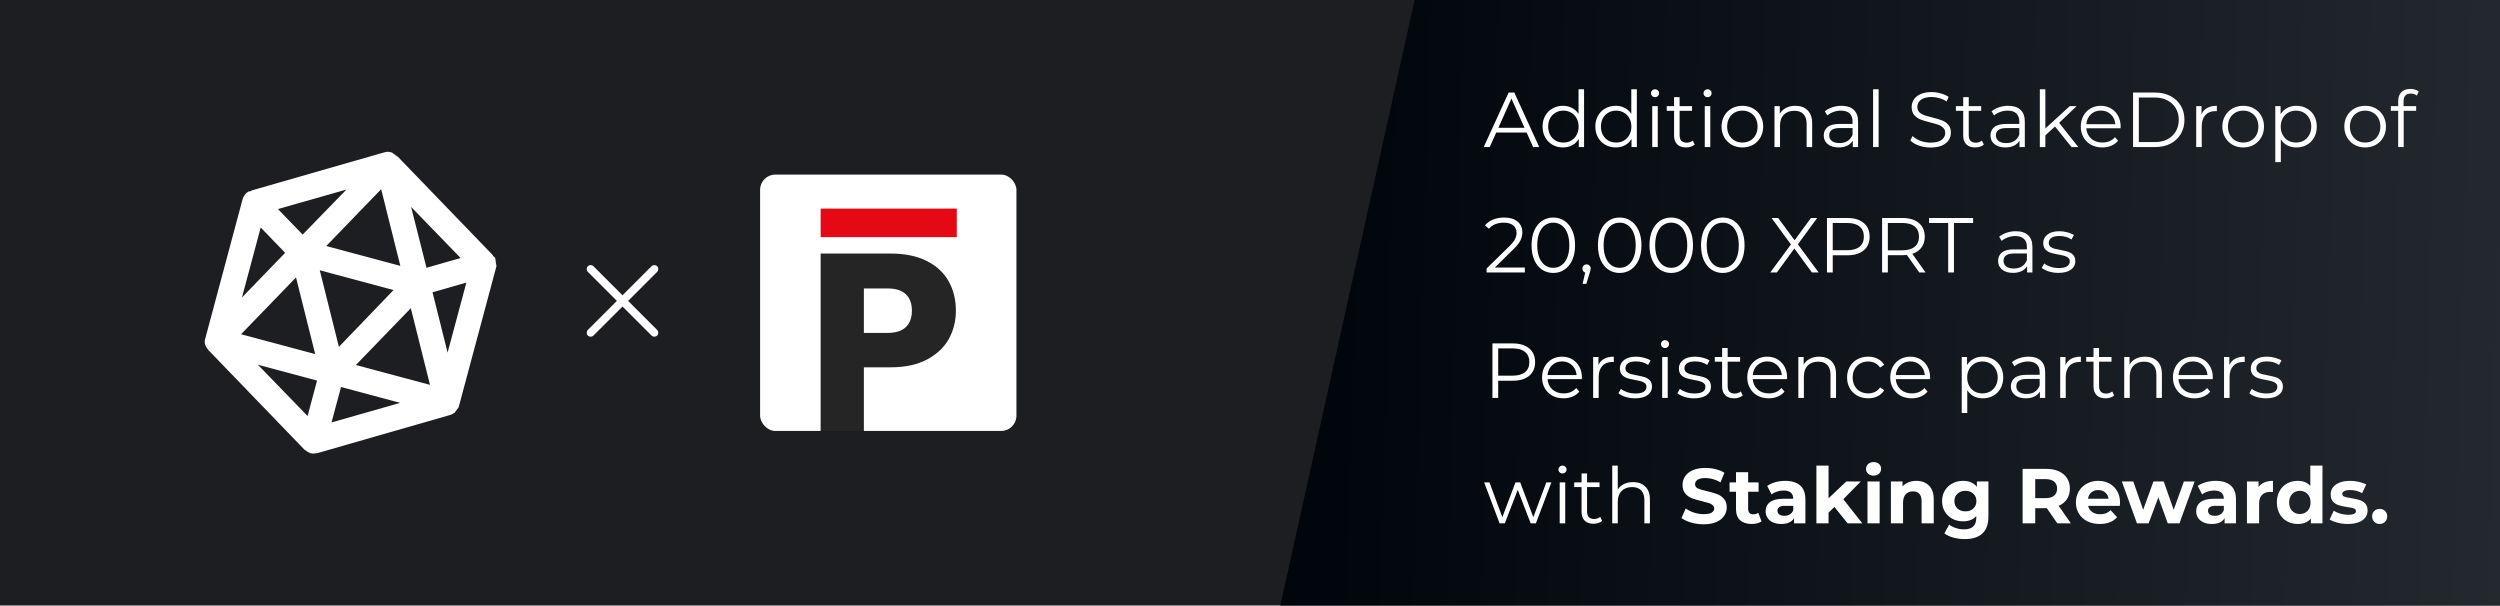 <svg width="578" height="140" viewBox="0 0 578 140" fill="none" xmlns="http://www.w3.org/2000/svg">
<rect width="578" height="140" fill="#1D1E22"/>
<path d="M327.055 0H578V140H296L327.055 0Z" fill="url(#paint0_linear)"/>
<path d="M352.954 30.634H345.934L344.422 34H343.036L348.796 21.4H350.11L355.87 34H354.466L352.954 30.634ZM352.468 29.554L349.444 22.786L346.42 29.554H352.468ZM366.236 20.644V34H365.012V32.128C364.628 32.764 364.118 33.25 363.482 33.586C362.858 33.922 362.15 34.09 361.358 34.09C360.47 34.09 359.666 33.886 358.946 33.478C358.226 33.07 357.662 32.5 357.254 31.768C356.846 31.036 356.642 30.202 356.642 29.266C356.642 28.33 356.846 27.496 357.254 26.764C357.662 26.032 358.226 25.468 358.946 25.072C359.666 24.664 360.47 24.46 361.358 24.46C362.126 24.46 362.816 24.622 363.428 24.946C364.052 25.258 364.562 25.72 364.958 26.332V20.644H366.236ZM361.466 32.956C362.126 32.956 362.72 32.806 363.248 32.506C363.788 32.194 364.208 31.756 364.508 31.192C364.82 30.628 364.976 29.986 364.976 29.266C364.976 28.546 364.82 27.904 364.508 27.34C364.208 26.776 363.788 26.344 363.248 26.044C362.72 25.732 362.126 25.576 361.466 25.576C360.794 25.576 360.188 25.732 359.648 26.044C359.12 26.344 358.7 26.776 358.388 27.34C358.088 27.904 357.938 28.546 357.938 29.266C357.938 29.986 358.088 30.628 358.388 31.192C358.7 31.756 359.12 32.194 359.648 32.506C360.188 32.806 360.794 32.956 361.466 32.956ZM378.436 20.644V34H377.212V32.128C376.828 32.764 376.318 33.25 375.682 33.586C375.058 33.922 374.35 34.09 373.558 34.09C372.67 34.09 371.866 33.886 371.146 33.478C370.426 33.07 369.862 32.5 369.454 31.768C369.046 31.036 368.842 30.202 368.842 29.266C368.842 28.33 369.046 27.496 369.454 26.764C369.862 26.032 370.426 25.468 371.146 25.072C371.866 24.664 372.67 24.46 373.558 24.46C374.326 24.46 375.016 24.622 375.628 24.946C376.252 25.258 376.762 25.72 377.158 26.332V20.644H378.436ZM373.666 32.956C374.326 32.956 374.92 32.806 375.448 32.506C375.988 32.194 376.408 31.756 376.708 31.192C377.02 30.628 377.176 29.986 377.176 29.266C377.176 28.546 377.02 27.904 376.708 27.34C376.408 26.776 375.988 26.344 375.448 26.044C374.92 25.732 374.326 25.576 373.666 25.576C372.994 25.576 372.388 25.732 371.848 26.044C371.32 26.344 370.9 26.776 370.588 27.34C370.288 27.904 370.138 28.546 370.138 29.266C370.138 29.986 370.288 30.628 370.588 31.192C370.9 31.756 371.32 32.194 371.848 32.506C372.388 32.806 372.994 32.956 373.666 32.956ZM381.995 24.532H383.273V34H381.995V24.532ZM382.643 22.462C382.379 22.462 382.157 22.372 381.977 22.192C381.797 22.012 381.707 21.796 381.707 21.544C381.707 21.304 381.797 21.094 381.977 20.914C382.157 20.734 382.379 20.644 382.643 20.644C382.907 20.644 383.129 20.734 383.309 20.914C383.489 21.082 383.579 21.286 383.579 21.526C383.579 21.79 383.489 22.012 383.309 22.192C383.129 22.372 382.907 22.462 382.643 22.462ZM391.815 33.424C391.575 33.64 391.275 33.808 390.915 33.928C390.567 34.036 390.201 34.09 389.817 34.09C388.929 34.09 388.245 33.85 387.765 33.37C387.285 32.89 387.045 32.212 387.045 31.336V25.612H385.353V24.532H387.045V22.462H388.323V24.532H391.203V25.612H388.323V31.264C388.323 31.828 388.461 32.26 388.737 32.56C389.025 32.848 389.433 32.992 389.961 32.992C390.225 32.992 390.477 32.95 390.717 32.866C390.969 32.782 391.185 32.662 391.365 32.506L391.815 33.424ZM394.141 24.532H395.419V34H394.141V24.532ZM394.789 22.462C394.525 22.462 394.303 22.372 394.123 22.192C393.943 22.012 393.853 21.796 393.853 21.544C393.853 21.304 393.943 21.094 394.123 20.914C394.303 20.734 394.525 20.644 394.789 20.644C395.053 20.644 395.275 20.734 395.455 20.914C395.635 21.082 395.725 21.286 395.725 21.526C395.725 21.79 395.635 22.012 395.455 22.192C395.275 22.372 395.053 22.462 394.789 22.462ZM402.845 34.09C401.933 34.09 401.111 33.886 400.379 33.478C399.647 33.058 399.071 32.482 398.651 31.75C398.231 31.018 398.021 30.19 398.021 29.266C398.021 28.342 398.231 27.514 398.651 26.782C399.071 26.05 399.647 25.48 400.379 25.072C401.111 24.664 401.933 24.46 402.845 24.46C403.757 24.46 404.579 24.664 405.311 25.072C406.043 25.48 406.613 26.05 407.021 26.782C407.441 27.514 407.651 28.342 407.651 29.266C407.651 30.19 407.441 31.018 407.021 31.75C406.613 32.482 406.043 33.058 405.311 33.478C404.579 33.886 403.757 34.09 402.845 34.09ZM402.845 32.956C403.517 32.956 404.117 32.806 404.645 32.506C405.185 32.194 405.605 31.756 405.905 31.192C406.205 30.628 406.355 29.986 406.355 29.266C406.355 28.546 406.205 27.904 405.905 27.34C405.605 26.776 405.185 26.344 404.645 26.044C404.117 25.732 403.517 25.576 402.845 25.576C402.173 25.576 401.567 25.732 401.027 26.044C400.499 26.344 400.079 26.776 399.767 27.34C399.467 27.904 399.317 28.546 399.317 29.266C399.317 29.986 399.467 30.628 399.767 31.192C400.079 31.756 400.499 32.194 401.027 32.506C401.567 32.806 402.173 32.956 402.845 32.956ZM415.085 24.46C416.273 24.46 417.215 24.808 417.911 25.504C418.619 26.188 418.973 27.19 418.973 28.51V34H417.695V28.636C417.695 27.652 417.449 26.902 416.957 26.386C416.465 25.87 415.763 25.612 414.851 25.612C413.831 25.612 413.021 25.918 412.421 26.53C411.833 27.13 411.539 27.964 411.539 29.032V34H410.261V24.532H411.485V26.278C411.833 25.702 412.313 25.258 412.925 24.946C413.549 24.622 414.269 24.46 415.085 24.46ZM425.754 24.46C426.99 24.46 427.938 24.772 428.598 25.396C429.258 26.008 429.588 26.92 429.588 28.132V34H428.364V32.524C428.076 33.016 427.65 33.4 427.086 33.676C426.534 33.952 425.874 34.09 425.106 34.09C424.05 34.09 423.21 33.838 422.586 33.334C421.962 32.83 421.65 32.164 421.65 31.336C421.65 30.532 421.938 29.884 422.514 29.392C423.102 28.9 424.032 28.654 425.304 28.654H428.31V28.078C428.31 27.262 428.082 26.644 427.626 26.224C427.17 25.792 426.504 25.576 425.628 25.576C425.028 25.576 424.452 25.678 423.9 25.882C423.348 26.074 422.874 26.344 422.478 26.692L421.902 25.738C422.382 25.33 422.958 25.018 423.63 24.802C424.302 24.574 425.01 24.46 425.754 24.46ZM425.304 33.082C426.024 33.082 426.642 32.92 427.158 32.596C427.674 32.26 428.058 31.78 428.31 31.156V29.608H425.34C423.72 29.608 422.91 30.172 422.91 31.3C422.91 31.852 423.12 32.29 423.54 32.614C423.96 32.926 424.548 33.082 425.304 33.082ZM433.059 20.644H434.337V34H433.059V20.644ZM446.348 34.108C445.412 34.108 444.512 33.958 443.648 33.658C442.796 33.358 442.136 32.962 441.668 32.47L442.19 31.444C442.646 31.9 443.252 32.272 444.008 32.56C444.764 32.836 445.544 32.974 446.348 32.974C447.476 32.974 448.322 32.77 448.886 32.362C449.45 31.942 449.732 31.402 449.732 30.742C449.732 30.238 449.576 29.836 449.264 29.536C448.964 29.236 448.592 29.008 448.148 28.852C447.704 28.684 447.086 28.504 446.294 28.312C445.346 28.072 444.59 27.844 444.026 27.628C443.462 27.4 442.976 27.058 442.568 26.602C442.172 26.146 441.974 25.528 441.974 24.748C441.974 24.112 442.142 23.536 442.478 23.02C442.814 22.492 443.33 22.072 444.026 21.76C444.722 21.448 445.586 21.292 446.618 21.292C447.338 21.292 448.04 21.394 448.724 21.598C449.42 21.79 450.02 22.06 450.524 22.408L450.074 23.47C449.546 23.122 448.982 22.864 448.382 22.696C447.782 22.516 447.194 22.426 446.618 22.426C445.514 22.426 444.68 22.642 444.116 23.074C443.564 23.494 443.288 24.04 443.288 24.712C443.288 25.216 443.438 25.624 443.738 25.936C444.05 26.236 444.434 26.47 444.89 26.638C445.358 26.794 445.982 26.968 446.762 27.16C447.686 27.388 448.43 27.616 448.994 27.844C449.57 28.06 450.056 28.396 450.452 28.852C450.848 29.296 451.046 29.902 451.046 30.67C451.046 31.306 450.872 31.888 450.524 32.416C450.188 32.932 449.666 33.346 448.958 33.658C448.25 33.958 447.38 34.108 446.348 34.108ZM458.664 33.424C458.424 33.64 458.124 33.808 457.764 33.928C457.416 34.036 457.05 34.09 456.666 34.09C455.778 34.09 455.094 33.85 454.614 33.37C454.134 32.89 453.894 32.212 453.894 31.336V25.612H452.202V24.532H453.894V22.462H455.172V24.532H458.052V25.612H455.172V31.264C455.172 31.828 455.31 32.26 455.586 32.56C455.874 32.848 456.282 32.992 456.81 32.992C457.074 32.992 457.326 32.95 457.566 32.866C457.818 32.782 458.034 32.662 458.214 32.506L458.664 33.424ZM464.303 24.46C465.539 24.46 466.487 24.772 467.147 25.396C467.807 26.008 468.137 26.92 468.137 28.132V34H466.913V32.524C466.625 33.016 466.199 33.4 465.635 33.676C465.083 33.952 464.423 34.09 463.655 34.09C462.599 34.09 461.759 33.838 461.135 33.334C460.511 32.83 460.199 32.164 460.199 31.336C460.199 30.532 460.487 29.884 461.063 29.392C461.651 28.9 462.581 28.654 463.853 28.654H466.859V28.078C466.859 27.262 466.631 26.644 466.175 26.224C465.719 25.792 465.053 25.576 464.177 25.576C463.577 25.576 463.001 25.678 462.449 25.882C461.897 26.074 461.423 26.344 461.027 26.692L460.451 25.738C460.931 25.33 461.507 25.018 462.179 24.802C462.851 24.574 463.559 24.46 464.303 24.46ZM463.853 33.082C464.573 33.082 465.191 32.92 465.707 32.596C466.223 32.26 466.607 31.78 466.859 31.156V29.608H463.889C462.269 29.608 461.459 30.172 461.459 31.3C461.459 31.852 461.669 32.29 462.089 32.614C462.509 32.926 463.097 33.082 463.853 33.082ZM475.118 29.248L472.886 31.3V34H471.608V20.644H472.886V29.698L478.538 24.532H480.122L476.072 28.402L480.5 34H478.934L475.118 29.248ZM490.276 29.662H482.356C482.428 30.646 482.806 31.444 483.49 32.056C484.174 32.656 485.038 32.956 486.082 32.956C486.67 32.956 487.21 32.854 487.702 32.65C488.194 32.434 488.62 32.122 488.98 31.714L489.7 32.542C489.28 33.046 488.752 33.43 488.116 33.694C487.492 33.958 486.802 34.09 486.046 34.09C485.074 34.09 484.21 33.886 483.454 33.478C482.71 33.058 482.128 32.482 481.708 31.75C481.288 31.018 481.078 30.19 481.078 29.266C481.078 28.342 481.276 27.514 481.672 26.782C482.08 26.05 482.632 25.48 483.328 25.072C484.036 24.664 484.828 24.46 485.704 24.46C486.58 24.46 487.366 24.664 488.062 25.072C488.758 25.48 489.304 26.05 489.7 26.782C490.096 27.502 490.294 28.33 490.294 29.266L490.276 29.662ZM485.704 25.558C484.792 25.558 484.024 25.852 483.4 26.44C482.788 27.016 482.44 27.772 482.356 28.708H489.07C488.986 27.772 488.632 27.016 488.008 26.44C487.396 25.852 486.628 25.558 485.704 25.558ZM493.165 21.4H498.295C499.627 21.4 500.803 21.67 501.823 22.21C502.843 22.738 503.635 23.482 504.199 24.442C504.763 25.39 505.045 26.476 505.045 27.7C505.045 28.924 504.763 30.016 504.199 30.976C503.635 31.924 502.843 32.668 501.823 33.208C500.803 33.736 499.627 34 498.295 34H493.165V21.4ZM498.223 32.848C499.327 32.848 500.293 32.632 501.121 32.2C501.949 31.756 502.591 31.15 503.047 30.382C503.503 29.602 503.731 28.708 503.731 27.7C503.731 26.692 503.503 25.804 503.047 25.036C502.591 24.256 501.949 23.65 501.121 23.218C500.293 22.774 499.327 22.552 498.223 22.552H494.497V32.848H498.223ZM508.99 26.386C509.29 25.75 509.734 25.27 510.322 24.946C510.922 24.622 511.66 24.46 512.536 24.46V25.702L512.23 25.684C511.234 25.684 510.454 25.99 509.89 26.602C509.326 27.214 509.044 28.072 509.044 29.176V34H507.766V24.532H508.99V26.386ZM518.632 34.09C517.72 34.09 516.898 33.886 516.166 33.478C515.434 33.058 514.858 32.482 514.438 31.75C514.018 31.018 513.808 30.19 513.808 29.266C513.808 28.342 514.018 27.514 514.438 26.782C514.858 26.05 515.434 25.48 516.166 25.072C516.898 24.664 517.72 24.46 518.632 24.46C519.544 24.46 520.366 24.664 521.098 25.072C521.83 25.48 522.4 26.05 522.808 26.782C523.228 27.514 523.438 28.342 523.438 29.266C523.438 30.19 523.228 31.018 522.808 31.75C522.4 32.482 521.83 33.058 521.098 33.478C520.366 33.886 519.544 34.09 518.632 34.09ZM518.632 32.956C519.304 32.956 519.904 32.806 520.432 32.506C520.972 32.194 521.392 31.756 521.692 31.192C521.992 30.628 522.142 29.986 522.142 29.266C522.142 28.546 521.992 27.904 521.692 27.34C521.392 26.776 520.972 26.344 520.432 26.044C519.904 25.732 519.304 25.576 518.632 25.576C517.96 25.576 517.354 25.732 516.814 26.044C516.286 26.344 515.866 26.776 515.554 27.34C515.254 27.904 515.104 28.546 515.104 29.266C515.104 29.986 515.254 30.628 515.554 31.192C515.866 31.756 516.286 32.194 516.814 32.506C517.354 32.806 517.96 32.956 518.632 32.956ZM530.926 24.46C531.814 24.46 532.618 24.664 533.338 25.072C534.058 25.468 534.622 26.032 535.03 26.764C535.438 27.496 535.642 28.33 535.642 29.266C535.642 30.214 535.438 31.054 535.03 31.786C534.622 32.518 534.058 33.088 533.338 33.496C532.63 33.892 531.826 34.09 530.926 34.09C530.158 34.09 529.462 33.934 528.838 33.622C528.226 33.298 527.722 32.83 527.326 32.218V37.492H526.048V24.532H527.272V26.404C527.656 25.78 528.16 25.3 528.784 24.964C529.42 24.628 530.134 24.46 530.926 24.46ZM530.836 32.956C531.496 32.956 532.096 32.806 532.636 32.506C533.176 32.194 533.596 31.756 533.896 31.192C534.208 30.628 534.364 29.986 534.364 29.266C534.364 28.546 534.208 27.91 533.896 27.358C533.596 26.794 533.176 26.356 532.636 26.044C532.096 25.732 531.496 25.576 530.836 25.576C530.164 25.576 529.558 25.732 529.018 26.044C528.49 26.356 528.07 26.794 527.758 27.358C527.458 27.91 527.308 28.546 527.308 29.266C527.308 29.986 527.458 30.628 527.758 31.192C528.07 31.756 528.49 32.194 529.018 32.506C529.558 32.806 530.164 32.956 530.836 32.956ZM546.828 34.09C545.916 34.09 545.094 33.886 544.362 33.478C543.63 33.058 543.054 32.482 542.634 31.75C542.214 31.018 542.004 30.19 542.004 29.266C542.004 28.342 542.214 27.514 542.634 26.782C543.054 26.05 543.63 25.48 544.362 25.072C545.094 24.664 545.916 24.46 546.828 24.46C547.74 24.46 548.562 24.664 549.294 25.072C550.026 25.48 550.596 26.05 551.004 26.782C551.424 27.514 551.634 28.342 551.634 29.266C551.634 30.19 551.424 31.018 551.004 31.75C550.596 32.482 550.026 33.058 549.294 33.478C548.562 33.886 547.74 34.09 546.828 34.09ZM546.828 32.956C547.5 32.956 548.1 32.806 548.628 32.506C549.168 32.194 549.588 31.756 549.888 31.192C550.188 30.628 550.338 29.986 550.338 29.266C550.338 28.546 550.188 27.904 549.888 27.34C549.588 26.776 549.168 26.344 548.628 26.044C548.1 25.732 547.5 25.576 546.828 25.576C546.156 25.576 545.55 25.732 545.01 26.044C544.482 26.344 544.062 26.776 543.75 27.34C543.45 27.904 543.3 28.546 543.3 29.266C543.3 29.986 543.45 30.628 543.75 31.192C544.062 31.756 544.482 32.194 545.01 32.506C545.55 32.806 546.156 32.956 546.828 32.956ZM557.375 21.634C556.823 21.634 556.403 21.784 556.115 22.084C555.839 22.384 555.701 22.828 555.701 23.416V24.532H558.617V25.612H555.737V34H554.459V25.612H552.767V24.532H554.459V23.362C554.459 22.498 554.705 21.814 555.197 21.31C555.701 20.806 556.409 20.554 557.321 20.554C557.681 20.554 558.029 20.608 558.365 20.716C558.701 20.812 558.983 20.956 559.211 21.148L558.779 22.102C558.407 21.79 557.939 21.634 557.375 21.634ZM352.54 61.848V63H343.702V62.082L348.94 56.952C349.6 56.304 350.044 55.746 350.272 55.278C350.512 54.798 350.632 54.318 350.632 53.838C350.632 53.094 350.374 52.518 349.858 52.11C349.354 51.69 348.628 51.48 347.68 51.48C346.204 51.48 345.058 51.948 344.242 52.884L343.324 52.092C343.816 51.516 344.44 51.072 345.196 50.76C345.964 50.448 346.828 50.292 347.788 50.292C349.072 50.292 350.086 50.598 350.83 51.21C351.586 51.81 351.964 52.638 351.964 53.694C351.964 54.342 351.82 54.966 351.532 55.566C351.244 56.166 350.698 56.856 349.894 57.636L345.61 61.848H352.54ZM359.118 63.108C358.146 63.108 357.276 62.85 356.508 62.334C355.752 61.818 355.158 61.08 354.726 60.12C354.306 59.148 354.096 58.008 354.096 56.7C354.096 55.392 354.306 54.258 354.726 53.298C355.158 52.326 355.752 51.582 356.508 51.066C357.276 50.55 358.146 50.292 359.118 50.292C360.09 50.292 360.954 50.55 361.71 51.066C362.478 51.582 363.078 52.326 363.51 53.298C363.942 54.258 364.158 55.392 364.158 56.7C364.158 58.008 363.942 59.148 363.51 60.12C363.078 61.08 362.478 61.818 361.71 62.334C360.954 62.85 360.09 63.108 359.118 63.108ZM359.118 61.92C359.85 61.92 360.492 61.716 361.044 61.308C361.608 60.9 362.046 60.306 362.358 59.526C362.67 58.746 362.826 57.804 362.826 56.7C362.826 55.596 362.67 54.654 362.358 53.874C362.046 53.094 361.608 52.5 361.044 52.092C360.492 51.684 359.85 51.48 359.118 51.48C358.386 51.48 357.738 51.684 357.174 52.092C356.622 52.5 356.19 53.094 355.878 53.874C355.566 54.654 355.41 55.596 355.41 56.7C355.41 57.804 355.566 58.746 355.878 59.526C356.19 60.306 356.622 60.9 357.174 61.308C357.738 61.716 358.386 61.92 359.118 61.92ZM366.811 61.128C367.087 61.128 367.315 61.224 367.495 61.416C367.675 61.596 367.765 61.824 367.765 62.1C367.765 62.244 367.741 62.4 367.693 62.568C367.657 62.736 367.597 62.928 367.513 63.144L366.757 65.628H365.893L366.505 63.018C366.313 62.958 366.157 62.85 366.037 62.694C365.917 62.526 365.857 62.328 365.857 62.1C365.857 61.824 365.947 61.596 366.127 61.416C366.307 61.224 366.535 61.128 366.811 61.128ZM374.464 63.108C373.492 63.108 372.622 62.85 371.854 62.334C371.098 61.818 370.504 61.08 370.072 60.12C369.652 59.148 369.442 58.008 369.442 56.7C369.442 55.392 369.652 54.258 370.072 53.298C370.504 52.326 371.098 51.582 371.854 51.066C372.622 50.55 373.492 50.292 374.464 50.292C375.436 50.292 376.3 50.55 377.056 51.066C377.824 51.582 378.424 52.326 378.856 53.298C379.288 54.258 379.504 55.392 379.504 56.7C379.504 58.008 379.288 59.148 378.856 60.12C378.424 61.08 377.824 61.818 377.056 62.334C376.3 62.85 375.436 63.108 374.464 63.108ZM374.464 61.92C375.196 61.92 375.838 61.716 376.39 61.308C376.954 60.9 377.392 60.306 377.704 59.526C378.016 58.746 378.172 57.804 378.172 56.7C378.172 55.596 378.016 54.654 377.704 53.874C377.392 53.094 376.954 52.5 376.39 52.092C375.838 51.684 375.196 51.48 374.464 51.48C373.732 51.48 373.084 51.684 372.52 52.092C371.968 52.5 371.536 53.094 371.224 53.874C370.912 54.654 370.756 55.596 370.756 56.7C370.756 57.804 370.912 58.746 371.224 59.526C371.536 60.306 371.968 60.9 372.52 61.308C373.084 61.716 373.732 61.92 374.464 61.92ZM386.382 63.108C385.41 63.108 384.54 62.85 383.772 62.334C383.016 61.818 382.422 61.08 381.99 60.12C381.57 59.148 381.36 58.008 381.36 56.7C381.36 55.392 381.57 54.258 381.99 53.298C382.422 52.326 383.016 51.582 383.772 51.066C384.54 50.55 385.41 50.292 386.382 50.292C387.354 50.292 388.218 50.55 388.974 51.066C389.742 51.582 390.342 52.326 390.774 53.298C391.206 54.258 391.422 55.392 391.422 56.7C391.422 58.008 391.206 59.148 390.774 60.12C390.342 61.08 389.742 61.818 388.974 62.334C388.218 62.85 387.354 63.108 386.382 63.108ZM386.382 61.92C387.114 61.92 387.756 61.716 388.308 61.308C388.872 60.9 389.31 60.306 389.622 59.526C389.934 58.746 390.09 57.804 390.09 56.7C390.09 55.596 389.934 54.654 389.622 53.874C389.31 53.094 388.872 52.5 388.308 52.092C387.756 51.684 387.114 51.48 386.382 51.48C385.65 51.48 385.002 51.684 384.438 52.092C383.886 52.5 383.454 53.094 383.142 53.874C382.83 54.654 382.674 55.596 382.674 56.7C382.674 57.804 382.83 58.746 383.142 59.526C383.454 60.306 383.886 60.9 384.438 61.308C385.002 61.716 385.65 61.92 386.382 61.92ZM398.3 63.108C397.328 63.108 396.458 62.85 395.69 62.334C394.934 61.818 394.34 61.08 393.908 60.12C393.488 59.148 393.278 58.008 393.278 56.7C393.278 55.392 393.488 54.258 393.908 53.298C394.34 52.326 394.934 51.582 395.69 51.066C396.458 50.55 397.328 50.292 398.3 50.292C399.272 50.292 400.136 50.55 400.892 51.066C401.66 51.582 402.26 52.326 402.692 53.298C403.124 54.258 403.34 55.392 403.34 56.7C403.34 58.008 403.124 59.148 402.692 60.12C402.26 61.08 401.66 61.818 400.892 62.334C400.136 62.85 399.272 63.108 398.3 63.108ZM398.3 61.92C399.032 61.92 399.674 61.716 400.226 61.308C400.79 60.9 401.228 60.306 401.54 59.526C401.852 58.746 402.008 57.804 402.008 56.7C402.008 55.596 401.852 54.654 401.54 53.874C401.228 53.094 400.79 52.5 400.226 52.092C399.674 51.684 399.032 51.48 398.3 51.48C397.568 51.48 396.92 51.684 396.356 52.092C395.804 52.5 395.372 53.094 395.06 53.874C394.748 54.654 394.592 55.596 394.592 56.7C394.592 57.804 394.748 58.746 395.06 59.526C395.372 60.306 395.804 60.9 396.356 61.308C396.92 61.716 397.568 61.92 398.3 61.92ZM418.925 63L414.857 57.456L410.807 63H409.277L414.065 56.52L409.583 50.4H411.113L414.911 55.548L418.691 50.4H420.131L415.667 56.484L420.473 63H418.925ZM427.112 50.4C428.72 50.4 429.98 50.784 430.892 51.552C431.804 52.32 432.26 53.376 432.26 54.72C432.26 56.064 431.804 57.12 430.892 57.888C429.98 58.644 428.72 59.022 427.112 59.022H423.728V63H422.396V50.4H427.112ZM427.076 57.852C428.324 57.852 429.278 57.582 429.938 57.042C430.598 56.49 430.928 55.716 430.928 54.72C430.928 53.7 430.598 52.92 429.938 52.38C429.278 51.828 428.324 51.552 427.076 51.552H423.728V57.852H427.076ZM443.744 63L440.864 58.95C440.54 58.986 440.204 59.004 439.856 59.004H436.472V63H435.14V50.4H439.856C441.464 50.4 442.724 50.784 443.636 51.552C444.548 52.32 445.004 53.376 445.004 54.72C445.004 55.704 444.752 56.538 444.248 57.222C443.756 57.894 443.048 58.38 442.124 58.68L445.202 63H443.744ZM439.82 57.87C441.068 57.87 442.022 57.594 442.682 57.042C443.342 56.49 443.672 55.716 443.672 54.72C443.672 53.7 443.342 52.92 442.682 52.38C442.022 51.828 441.068 51.552 439.82 51.552H436.472V57.87H439.82ZM450.42 51.552H445.992V50.4H456.18V51.552H451.752V63H450.42V51.552ZM466.061 53.46C467.297 53.46 468.245 53.772 468.905 54.396C469.565 55.008 469.895 55.92 469.895 57.132V63H468.671V61.524C468.383 62.016 467.957 62.4 467.393 62.676C466.841 62.952 466.181 63.09 465.413 63.09C464.357 63.09 463.517 62.838 462.893 62.334C462.269 61.83 461.957 61.164 461.957 60.336C461.957 59.532 462.245 58.884 462.821 58.392C463.409 57.9 464.339 57.654 465.611 57.654H468.617V57.078C468.617 56.262 468.389 55.644 467.933 55.224C467.477 54.792 466.811 54.576 465.935 54.576C465.335 54.576 464.759 54.678 464.207 54.882C463.655 55.074 463.181 55.344 462.785 55.692L462.209 54.738C462.689 54.33 463.265 54.018 463.937 53.802C464.609 53.574 465.317 53.46 466.061 53.46ZM465.611 62.082C466.331 62.082 466.949 61.92 467.465 61.596C467.981 61.26 468.365 60.78 468.617 60.156V58.608H465.647C464.027 58.608 463.217 59.172 463.217 60.3C463.217 60.852 463.427 61.29 463.847 61.614C464.267 61.926 464.855 62.082 465.611 62.082ZM475.904 63.09C475.136 63.09 474.398 62.982 473.69 62.766C472.994 62.538 472.448 62.256 472.052 61.92L472.628 60.912C473.024 61.224 473.522 61.482 474.122 61.686C474.722 61.878 475.346 61.974 475.994 61.974C476.858 61.974 477.494 61.842 477.902 61.578C478.322 61.302 478.532 60.918 478.532 60.426C478.532 60.078 478.418 59.808 478.19 59.616C477.962 59.412 477.674 59.262 477.326 59.166C476.978 59.058 476.516 58.956 475.94 58.86C475.172 58.716 474.554 58.572 474.086 58.428C473.618 58.272 473.216 58.014 472.88 57.654C472.556 57.294 472.394 56.796 472.394 56.16C472.394 55.368 472.724 54.72 473.384 54.216C474.044 53.712 474.962 53.46 476.138 53.46C476.75 53.46 477.362 53.544 477.974 53.712C478.586 53.868 479.09 54.078 479.486 54.342L478.928 55.368C478.148 54.828 477.218 54.558 476.138 54.558C475.322 54.558 474.704 54.702 474.284 54.99C473.876 55.278 473.672 55.656 473.672 56.124C473.672 56.484 473.786 56.772 474.014 56.988C474.254 57.204 474.548 57.366 474.896 57.474C475.244 57.57 475.724 57.672 476.336 57.78C477.092 57.924 477.698 58.068 478.154 58.212C478.61 58.356 479 58.602 479.324 58.95C479.648 59.298 479.81 59.778 479.81 60.39C479.81 61.218 479.462 61.878 478.766 62.37C478.082 62.85 477.128 63.09 475.904 63.09ZM349.768 79.4C351.376 79.4 352.636 79.784 353.548 80.552C354.46 81.32 354.916 82.376 354.916 83.72C354.916 85.064 354.46 86.12 353.548 86.888C352.636 87.644 351.376 88.022 349.768 88.022H346.384V92H345.052V79.4H349.768ZM349.732 86.852C350.98 86.852 351.934 86.582 352.594 86.042C353.254 85.49 353.584 84.716 353.584 83.72C353.584 82.7 353.254 81.92 352.594 81.38C351.934 80.828 350.98 80.552 349.732 80.552H346.384V86.852H349.732ZM365.717 87.662H357.797C357.869 88.646 358.247 89.444 358.931 90.056C359.615 90.656 360.479 90.956 361.523 90.956C362.111 90.956 362.651 90.854 363.143 90.65C363.635 90.434 364.061 90.122 364.421 89.714L365.141 90.542C364.721 91.046 364.193 91.43 363.557 91.694C362.933 91.958 362.243 92.09 361.487 92.09C360.515 92.09 359.651 91.886 358.895 91.478C358.151 91.058 357.569 90.482 357.149 89.75C356.729 89.018 356.519 88.19 356.519 87.266C356.519 86.342 356.717 85.514 357.113 84.782C357.521 84.05 358.073 83.48 358.769 83.072C359.477 82.664 360.269 82.46 361.145 82.46C362.021 82.46 362.807 82.664 363.503 83.072C364.199 83.48 364.745 84.05 365.141 84.782C365.537 85.502 365.735 86.33 365.735 87.266L365.717 87.662ZM361.145 83.558C360.233 83.558 359.465 83.852 358.841 84.44C358.229 85.016 357.881 85.772 357.797 86.708H364.511C364.427 85.772 364.073 85.016 363.449 84.44C362.837 83.852 362.069 83.558 361.145 83.558ZM369.561 84.386C369.861 83.75 370.305 83.27 370.893 82.946C371.493 82.622 372.231 82.46 373.107 82.46V83.702L372.801 83.684C371.805 83.684 371.025 83.99 370.461 84.602C369.897 85.214 369.615 86.072 369.615 87.176V92H368.337V82.532H369.561V84.386ZM378.029 92.09C377.261 92.09 376.523 91.982 375.815 91.766C375.119 91.538 374.573 91.256 374.177 90.92L374.753 89.912C375.149 90.224 375.647 90.482 376.247 90.686C376.847 90.878 377.471 90.974 378.119 90.974C378.983 90.974 379.619 90.842 380.027 90.578C380.447 90.302 380.657 89.918 380.657 89.426C380.657 89.078 380.543 88.808 380.315 88.616C380.087 88.412 379.799 88.262 379.451 88.166C379.103 88.058 378.641 87.956 378.065 87.86C377.297 87.716 376.679 87.572 376.211 87.428C375.743 87.272 375.341 87.014 375.005 86.654C374.681 86.294 374.519 85.796 374.519 85.16C374.519 84.368 374.849 83.72 375.509 83.216C376.169 82.712 377.087 82.46 378.263 82.46C378.875 82.46 379.487 82.544 380.099 82.712C380.711 82.868 381.215 83.078 381.611 83.342L381.053 84.368C380.273 83.828 379.343 83.558 378.263 83.558C377.447 83.558 376.829 83.702 376.409 83.99C376.001 84.278 375.797 84.656 375.797 85.124C375.797 85.484 375.911 85.772 376.139 85.988C376.379 86.204 376.673 86.366 377.021 86.474C377.369 86.57 377.849 86.672 378.461 86.78C379.217 86.924 379.823 87.068 380.279 87.212C380.735 87.356 381.125 87.602 381.449 87.95C381.773 88.298 381.935 88.778 381.935 89.39C381.935 90.218 381.587 90.878 380.891 91.37C380.207 91.85 379.253 92.09 378.029 92.09ZM384.298 82.532H385.576V92H384.298V82.532ZM384.946 80.462C384.682 80.462 384.46 80.372 384.28 80.192C384.1 80.012 384.01 79.796 384.01 79.544C384.01 79.304 384.1 79.094 384.28 78.914C384.46 78.734 384.682 78.644 384.946 78.644C385.21 78.644 385.432 78.734 385.612 78.914C385.792 79.082 385.882 79.286 385.882 79.526C385.882 79.79 385.792 80.012 385.612 80.192C385.432 80.372 385.21 80.462 384.946 80.462ZM391.67 92.09C390.902 92.09 390.164 91.982 389.456 91.766C388.76 91.538 388.214 91.256 387.818 90.92L388.394 89.912C388.79 90.224 389.288 90.482 389.888 90.686C390.488 90.878 391.112 90.974 391.76 90.974C392.624 90.974 393.26 90.842 393.668 90.578C394.088 90.302 394.298 89.918 394.298 89.426C394.298 89.078 394.184 88.808 393.956 88.616C393.728 88.412 393.44 88.262 393.092 88.166C392.744 88.058 392.282 87.956 391.706 87.86C390.938 87.716 390.32 87.572 389.852 87.428C389.384 87.272 388.982 87.014 388.646 86.654C388.322 86.294 388.16 85.796 388.16 85.16C388.16 84.368 388.49 83.72 389.15 83.216C389.81 82.712 390.728 82.46 391.904 82.46C392.516 82.46 393.128 82.544 393.74 82.712C394.352 82.868 394.856 83.078 395.252 83.342L394.694 84.368C393.914 83.828 392.984 83.558 391.904 83.558C391.088 83.558 390.47 83.702 390.05 83.99C389.642 84.278 389.438 84.656 389.438 85.124C389.438 85.484 389.552 85.772 389.78 85.988C390.02 86.204 390.314 86.366 390.662 86.474C391.01 86.57 391.49 86.672 392.102 86.78C392.858 86.924 393.464 87.068 393.92 87.212C394.376 87.356 394.766 87.602 395.09 87.95C395.414 88.298 395.576 88.778 395.576 89.39C395.576 90.218 395.228 90.878 394.532 91.37C393.848 91.85 392.894 92.09 391.67 92.09ZM402.924 91.424C402.684 91.64 402.384 91.808 402.024 91.928C401.676 92.036 401.31 92.09 400.926 92.09C400.038 92.09 399.354 91.85 398.874 91.37C398.394 90.89 398.154 90.212 398.154 89.336V83.612H396.462V82.532H398.154V80.462H399.432V82.532H402.312V83.612H399.432V89.264C399.432 89.828 399.57 90.26 399.846 90.56C400.134 90.848 400.542 90.992 401.07 90.992C401.334 90.992 401.586 90.95 401.826 90.866C402.078 90.782 402.294 90.662 402.474 90.506L402.924 91.424ZM413.161 87.662H405.241C405.313 88.646 405.691 89.444 406.375 90.056C407.059 90.656 407.923 90.956 408.967 90.956C409.555 90.956 410.095 90.854 410.587 90.65C411.079 90.434 411.505 90.122 411.865 89.714L412.585 90.542C412.165 91.046 411.637 91.43 411.001 91.694C410.377 91.958 409.687 92.09 408.931 92.09C407.959 92.09 407.095 91.886 406.339 91.478C405.595 91.058 405.013 90.482 404.593 89.75C404.173 89.018 403.963 88.19 403.963 87.266C403.963 86.342 404.161 85.514 404.557 84.782C404.965 84.05 405.517 83.48 406.213 83.072C406.921 82.664 407.713 82.46 408.589 82.46C409.465 82.46 410.251 82.664 410.947 83.072C411.643 83.48 412.189 84.05 412.585 84.782C412.981 85.502 413.179 86.33 413.179 87.266L413.161 87.662ZM408.589 83.558C407.677 83.558 406.909 83.852 406.285 84.44C405.673 85.016 405.325 85.772 405.241 86.708H411.955C411.871 85.772 411.517 85.016 410.893 84.44C410.281 83.852 409.513 83.558 408.589 83.558ZM420.604 82.46C421.792 82.46 422.734 82.808 423.43 83.504C424.138 84.188 424.492 85.19 424.492 86.51V92H423.214V86.636C423.214 85.652 422.968 84.902 422.476 84.386C421.984 83.87 421.282 83.612 420.37 83.612C419.35 83.612 418.54 83.918 417.94 84.53C417.352 85.13 417.058 85.964 417.058 87.032V92H415.78V82.532H417.004V84.278C417.352 83.702 417.832 83.258 418.444 82.946C419.068 82.622 419.788 82.46 420.604 82.46ZM431.921 92.09C430.985 92.09 430.145 91.886 429.401 91.478C428.669 91.07 428.093 90.5 427.673 89.768C427.253 89.024 427.043 88.19 427.043 87.266C427.043 86.342 427.253 85.514 427.673 84.782C428.093 84.05 428.669 83.48 429.401 83.072C430.145 82.664 430.985 82.46 431.921 82.46C432.737 82.46 433.463 82.622 434.099 82.946C434.747 83.258 435.257 83.72 435.629 84.332L434.675 84.98C434.363 84.512 433.967 84.164 433.487 83.936C433.007 83.696 432.485 83.576 431.921 83.576C431.237 83.576 430.619 83.732 430.067 84.044C429.527 84.344 429.101 84.776 428.789 85.34C428.489 85.904 428.339 86.546 428.339 87.266C428.339 87.998 428.489 88.646 428.789 89.21C429.101 89.762 429.527 90.194 430.067 90.506C430.619 90.806 431.237 90.956 431.921 90.956C432.485 90.956 433.007 90.842 433.487 90.614C433.967 90.386 434.363 90.038 434.675 89.57L435.629 90.218C435.257 90.83 434.747 91.298 434.099 91.622C433.451 91.934 432.725 92.09 431.921 92.09ZM446.225 87.662H438.305C438.377 88.646 438.755 89.444 439.439 90.056C440.123 90.656 440.987 90.956 442.031 90.956C442.619 90.956 443.159 90.854 443.651 90.65C444.143 90.434 444.569 90.122 444.929 89.714L445.649 90.542C445.229 91.046 444.701 91.43 444.065 91.694C443.441 91.958 442.751 92.09 441.995 92.09C441.023 92.09 440.159 91.886 439.403 91.478C438.659 91.058 438.077 90.482 437.657 89.75C437.237 89.018 437.027 88.19 437.027 87.266C437.027 86.342 437.225 85.514 437.621 84.782C438.029 84.05 438.581 83.48 439.277 83.072C439.985 82.664 440.777 82.46 441.653 82.46C442.529 82.46 443.315 82.664 444.011 83.072C444.707 83.48 445.253 84.05 445.649 84.782C446.045 85.502 446.243 86.33 446.243 87.266L446.225 87.662ZM441.653 83.558C440.741 83.558 439.973 83.852 439.349 84.44C438.737 85.016 438.389 85.772 438.305 86.708H445.019C444.935 85.772 444.581 85.016 443.957 84.44C443.345 83.852 442.577 83.558 441.653 83.558ZM458.433 82.46C459.321 82.46 460.125 82.664 460.845 83.072C461.565 83.468 462.129 84.032 462.537 84.764C462.945 85.496 463.149 86.33 463.149 87.266C463.149 88.214 462.945 89.054 462.537 89.786C462.129 90.518 461.565 91.088 460.845 91.496C460.137 91.892 459.333 92.09 458.433 92.09C457.665 92.09 456.969 91.934 456.345 91.622C455.733 91.298 455.229 90.83 454.833 90.218V95.492H453.555V82.532H454.779V84.404C455.163 83.78 455.667 83.3 456.291 82.964C456.927 82.628 457.641 82.46 458.433 82.46ZM458.343 90.956C459.003 90.956 459.603 90.806 460.143 90.506C460.683 90.194 461.103 89.756 461.403 89.192C461.715 88.628 461.871 87.986 461.871 87.266C461.871 86.546 461.715 85.91 461.403 85.358C461.103 84.794 460.683 84.356 460.143 84.044C459.603 83.732 459.003 83.576 458.343 83.576C457.671 83.576 457.065 83.732 456.525 84.044C455.997 84.356 455.577 84.794 455.265 85.358C454.965 85.91 454.815 86.546 454.815 87.266C454.815 87.986 454.965 88.628 455.265 89.192C455.577 89.756 455.997 90.194 456.525 90.506C457.065 90.806 457.671 90.956 458.343 90.956ZM469.014 82.46C470.25 82.46 471.198 82.772 471.858 83.396C472.518 84.008 472.848 84.92 472.848 86.132V92H471.624V90.524C471.336 91.016 470.91 91.4 470.346 91.676C469.794 91.952 469.134 92.09 468.366 92.09C467.31 92.09 466.47 91.838 465.846 91.334C465.222 90.83 464.91 90.164 464.91 89.336C464.91 88.532 465.198 87.884 465.774 87.392C466.362 86.9 467.292 86.654 468.564 86.654H471.57V86.078C471.57 85.262 471.342 84.644 470.886 84.224C470.43 83.792 469.764 83.576 468.888 83.576C468.288 83.576 467.712 83.678 467.16 83.882C466.608 84.074 466.134 84.344 465.738 84.692L465.162 83.738C465.642 83.33 466.218 83.018 466.89 82.802C467.562 82.574 468.27 82.46 469.014 82.46ZM468.564 91.082C469.284 91.082 469.902 90.92 470.418 90.596C470.934 90.26 471.318 89.78 471.57 89.156V87.608H468.6C466.98 87.608 466.17 88.172 466.17 89.3C466.17 89.852 466.38 90.29 466.8 90.614C467.22 90.926 467.808 91.082 468.564 91.082ZM477.543 84.386C477.843 83.75 478.287 83.27 478.875 82.946C479.475 82.622 480.213 82.46 481.089 82.46V83.702L480.783 83.684C479.787 83.684 479.007 83.99 478.443 84.602C477.879 85.214 477.597 86.072 477.597 87.176V92H476.319V82.532H477.543V84.386ZM488.793 91.424C488.553 91.64 488.253 91.808 487.893 91.928C487.545 92.036 487.179 92.09 486.795 92.09C485.907 92.09 485.223 91.85 484.743 91.37C484.263 90.89 484.023 90.212 484.023 89.336V83.612H482.331V82.532H484.023V80.462H485.301V82.532H488.181V83.612H485.301V89.264C485.301 89.828 485.439 90.26 485.715 90.56C486.003 90.848 486.411 90.992 486.939 90.992C487.203 90.992 487.455 90.95 487.695 90.866C487.947 90.782 488.163 90.662 488.343 90.506L488.793 91.424ZM495.944 82.46C497.132 82.46 498.074 82.808 498.77 83.504C499.478 84.188 499.832 85.19 499.832 86.51V92H498.554V86.636C498.554 85.652 498.308 84.902 497.816 84.386C497.324 83.87 496.622 83.612 495.71 83.612C494.69 83.612 493.88 83.918 493.28 84.53C492.692 85.13 492.398 85.964 492.398 87.032V92H491.12V82.532H492.344V84.278C492.692 83.702 493.172 83.258 493.784 82.946C494.408 82.622 495.128 82.46 495.944 82.46ZM511.581 87.662H503.661C503.733 88.646 504.111 89.444 504.795 90.056C505.479 90.656 506.343 90.956 507.387 90.956C507.975 90.956 508.515 90.854 509.007 90.65C509.499 90.434 509.925 90.122 510.285 89.714L511.005 90.542C510.585 91.046 510.057 91.43 509.421 91.694C508.797 91.958 508.107 92.09 507.351 92.09C506.379 92.09 505.515 91.886 504.759 91.478C504.015 91.058 503.433 90.482 503.013 89.75C502.593 89.018 502.383 88.19 502.383 87.266C502.383 86.342 502.581 85.514 502.977 84.782C503.385 84.05 503.937 83.48 504.633 83.072C505.341 82.664 506.133 82.46 507.009 82.46C507.885 82.46 508.671 82.664 509.367 83.072C510.063 83.48 510.609 84.05 511.005 84.782C511.401 85.502 511.599 86.33 511.599 87.266L511.581 87.662ZM507.009 83.558C506.097 83.558 505.329 83.852 504.705 84.44C504.093 85.016 503.745 85.772 503.661 86.708H510.375C510.291 85.772 509.937 85.016 509.313 84.44C508.701 83.852 507.933 83.558 507.009 83.558ZM515.424 84.386C515.724 83.75 516.168 83.27 516.756 82.946C517.356 82.622 518.094 82.46 518.97 82.46V83.702L518.664 83.684C517.668 83.684 516.888 83.99 516.324 84.602C515.76 85.214 515.478 86.072 515.478 87.176V92H514.2V82.532H515.424V84.386ZM523.892 92.09C523.124 92.09 522.386 91.982 521.678 91.766C520.982 91.538 520.436 91.256 520.04 90.92L520.616 89.912C521.012 90.224 521.51 90.482 522.11 90.686C522.71 90.878 523.334 90.974 523.982 90.974C524.846 90.974 525.482 90.842 525.89 90.578C526.31 90.302 526.52 89.918 526.52 89.426C526.52 89.078 526.406 88.808 526.178 88.616C525.95 88.412 525.662 88.262 525.314 88.166C524.966 88.058 524.504 87.956 523.928 87.86C523.16 87.716 522.542 87.572 522.074 87.428C521.606 87.272 521.204 87.014 520.868 86.654C520.544 86.294 520.382 85.796 520.382 85.16C520.382 84.368 520.712 83.72 521.372 83.216C522.032 82.712 522.95 82.46 524.126 82.46C524.738 82.46 525.35 82.544 525.962 82.712C526.574 82.868 527.078 83.078 527.474 83.342L526.916 84.368C526.136 83.828 525.206 83.558 524.126 83.558C523.31 83.558 522.692 83.702 522.272 83.99C521.864 84.278 521.66 84.656 521.66 85.124C521.66 85.484 521.774 85.772 522.002 85.988C522.242 86.204 522.536 86.366 522.884 86.474C523.232 86.57 523.712 86.672 524.324 86.78C525.08 86.924 525.686 87.068 526.142 87.212C526.598 87.356 526.988 87.602 527.312 87.95C527.636 88.298 527.798 88.778 527.798 89.39C527.798 90.218 527.45 90.878 526.754 91.37C526.07 91.85 525.116 92.09 523.892 92.09ZM358.678 111.532L355.096 121H353.89L350.902 113.242L347.914 121H346.708L343.144 111.532H344.368L347.338 119.578L350.38 111.532H351.478L354.502 119.578L357.508 111.532H358.678ZM360.602 111.532H361.88V121H360.602V111.532ZM361.25 109.462C360.986 109.462 360.764 109.372 360.584 109.192C360.404 109.012 360.314 108.796 360.314 108.544C360.314 108.304 360.404 108.094 360.584 107.914C360.764 107.734 360.986 107.644 361.25 107.644C361.514 107.644 361.736 107.734 361.916 107.914C362.096 108.082 362.186 108.286 362.186 108.526C362.186 108.79 362.096 109.012 361.916 109.192C361.736 109.372 361.514 109.462 361.25 109.462ZM370.422 120.424C370.182 120.64 369.882 120.808 369.522 120.928C369.174 121.036 368.808 121.09 368.424 121.09C367.536 121.09 366.852 120.85 366.372 120.37C365.892 119.89 365.652 119.212 365.652 118.336V112.612H363.96V111.532H365.652V109.462H366.93V111.532H369.81V112.612H366.93V118.264C366.93 118.828 367.068 119.26 367.344 119.56C367.632 119.848 368.04 119.992 368.568 119.992C368.832 119.992 369.084 119.95 369.324 119.866C369.576 119.782 369.792 119.662 369.972 119.506L370.422 120.424ZM377.573 111.46C378.761 111.46 379.703 111.808 380.399 112.504C381.107 113.188 381.461 114.19 381.461 115.51V121H380.183V115.636C380.183 114.652 379.937 113.902 379.445 113.386C378.953 112.87 378.251 112.612 377.339 112.612C376.319 112.612 375.509 112.918 374.909 113.53C374.321 114.13 374.027 114.964 374.027 116.032V121H372.749V107.644H374.027V113.188C374.375 112.636 374.855 112.21 375.467 111.91C376.079 111.61 376.781 111.46 377.573 111.46ZM393.88 121.216C392.884 121.216 391.918 121.084 390.982 120.82C390.058 120.544 389.314 120.19 388.75 119.758L389.74 117.562C390.28 117.958 390.922 118.276 391.666 118.516C392.41 118.756 393.154 118.876 393.898 118.876C394.726 118.876 395.338 118.756 395.734 118.516C396.13 118.264 396.328 117.934 396.328 117.526C396.328 117.226 396.208 116.98 395.968 116.788C395.74 116.584 395.44 116.422 395.068 116.302C394.708 116.182 394.216 116.05 393.592 115.906C392.632 115.678 391.846 115.45 391.234 115.222C390.622 114.994 390.094 114.628 389.65 114.124C389.218 113.62 389.002 112.948 389.002 112.108C389.002 111.376 389.2 110.716 389.596 110.128C389.992 109.528 390.586 109.054 391.378 108.706C392.182 108.358 393.16 108.184 394.312 108.184C395.116 108.184 395.902 108.28 396.67 108.472C397.438 108.664 398.11 108.94 398.686 109.3L397.786 111.514C396.622 110.854 395.458 110.524 394.294 110.524C393.478 110.524 392.872 110.656 392.476 110.92C392.092 111.184 391.9 111.532 391.9 111.964C391.9 112.396 392.122 112.72 392.566 112.936C393.022 113.14 393.712 113.344 394.636 113.548C395.596 113.776 396.382 114.004 396.994 114.232C397.606 114.46 398.128 114.82 398.56 115.312C399.004 115.804 399.226 116.47 399.226 117.31C399.226 118.03 399.022 118.69 398.614 119.29C398.218 119.878 397.618 120.346 396.814 120.694C396.01 121.042 395.032 121.216 393.88 121.216ZM407.267 120.532C406.991 120.736 406.649 120.892 406.241 121C405.845 121.096 405.425 121.144 404.981 121.144C403.829 121.144 402.935 120.85 402.299 120.262C401.675 119.674 401.363 118.81 401.363 117.67V113.692H399.869V111.532H401.363V109.174H404.171V111.532H406.583V113.692H404.171V117.634C404.171 118.042 404.273 118.36 404.477 118.588C404.693 118.804 404.993 118.912 405.377 118.912C405.821 118.912 406.199 118.792 406.511 118.552L407.267 120.532ZM412.749 111.172C414.249 111.172 415.401 111.532 416.205 112.252C417.009 112.96 417.411 114.034 417.411 115.474V121H414.783V119.794C414.255 120.694 413.271 121.144 411.831 121.144C411.087 121.144 410.439 121.018 409.887 120.766C409.347 120.514 408.933 120.166 408.645 119.722C408.357 119.278 408.213 118.774 408.213 118.21C408.213 117.31 408.549 116.602 409.221 116.086C409.905 115.57 410.955 115.312 412.371 115.312H414.603C414.603 114.7 414.417 114.232 414.045 113.908C413.673 113.572 413.115 113.404 412.371 113.404C411.855 113.404 411.345 113.488 410.841 113.656C410.349 113.812 409.929 114.028 409.581 114.304L408.573 112.342C409.101 111.97 409.731 111.682 410.463 111.478C411.207 111.274 411.969 111.172 412.749 111.172ZM412.533 119.254C413.013 119.254 413.439 119.146 413.811 118.93C414.183 118.702 414.447 118.372 414.603 117.94V116.95H412.677C411.525 116.95 410.949 117.328 410.949 118.084C410.949 118.444 411.087 118.732 411.363 118.948C411.651 119.152 412.041 119.254 412.533 119.254ZM424.11 117.202L422.76 118.534V121H419.952V107.644H422.76V115.204L426.864 111.316H430.212L426.18 115.42L430.572 121H427.17L424.11 117.202ZM431.765 111.316H434.573V121H431.765V111.316ZM433.169 109.966C432.653 109.966 432.233 109.816 431.909 109.516C431.585 109.216 431.423 108.844 431.423 108.4C431.423 107.956 431.585 107.584 431.909 107.284C432.233 106.984 432.653 106.834 433.169 106.834C433.685 106.834 434.105 106.978 434.429 107.266C434.753 107.554 434.915 107.914 434.915 108.346C434.915 108.814 434.753 109.204 434.429 109.516C434.105 109.816 433.685 109.966 433.169 109.966ZM443.065 111.172C444.265 111.172 445.231 111.532 445.963 112.252C446.707 112.972 447.079 114.04 447.079 115.456V121H444.271V115.888C444.271 115.12 444.103 114.55 443.767 114.178C443.431 113.794 442.945 113.602 442.309 113.602C441.601 113.602 441.037 113.824 440.617 114.268C440.197 114.7 439.987 115.348 439.987 116.212V121H437.179V111.316H439.861V112.45C440.233 112.042 440.695 111.73 441.247 111.514C441.799 111.286 442.405 111.172 443.065 111.172ZM459.72 111.316V119.38C459.72 121.156 459.258 122.476 458.334 123.34C457.41 124.204 456.06 124.636 454.284 124.636C453.348 124.636 452.46 124.522 451.62 124.294C450.78 124.066 450.084 123.736 449.532 123.304L450.648 121.288C451.056 121.624 451.572 121.888 452.196 122.08C452.82 122.284 453.444 122.386 454.068 122.386C455.04 122.386 455.754 122.164 456.21 121.72C456.678 121.288 456.912 120.628 456.912 119.74V119.326C456.18 120.13 455.16 120.532 453.852 120.532C452.964 120.532 452.148 120.34 451.404 119.956C450.672 119.56 450.09 119.008 449.658 118.3C449.226 117.592 449.01 116.776 449.01 115.852C449.01 114.928 449.226 114.112 449.658 113.404C450.09 112.696 450.672 112.15 451.404 111.766C452.148 111.37 452.964 111.172 453.852 111.172C455.256 111.172 456.324 111.634 457.056 112.558V111.316H459.72ZM454.41 118.228C455.154 118.228 455.76 118.012 456.228 117.58C456.708 117.136 456.948 116.56 456.948 115.852C456.948 115.144 456.708 114.574 456.228 114.142C455.76 113.698 455.154 113.476 454.41 113.476C453.666 113.476 453.054 113.698 452.574 114.142C452.094 114.574 451.854 115.144 451.854 115.852C451.854 116.56 452.094 117.136 452.574 117.58C453.054 118.012 453.666 118.228 454.41 118.228ZM475.657 121L473.227 117.49H473.083H470.545V121H467.629V108.4H473.083C474.199 108.4 475.165 108.586 475.981 108.958C476.809 109.33 477.445 109.858 477.889 110.542C478.333 111.226 478.555 112.036 478.555 112.972C478.555 113.908 478.327 114.718 477.871 115.402C477.427 116.074 476.791 116.59 475.963 116.95L478.789 121H475.657ZM475.603 112.972C475.603 112.264 475.375 111.724 474.919 111.352C474.463 110.968 473.797 110.776 472.921 110.776H470.545V115.168H472.921C473.797 115.168 474.463 114.976 474.919 114.592C475.375 114.208 475.603 113.668 475.603 112.972ZM490.153 116.194C490.153 116.23 490.135 116.482 490.099 116.95H482.773C482.905 117.55 483.217 118.024 483.709 118.372C484.201 118.72 484.813 118.894 485.545 118.894C486.049 118.894 486.493 118.822 486.877 118.678C487.273 118.522 487.639 118.282 487.975 117.958L489.469 119.578C488.557 120.622 487.225 121.144 485.473 121.144C484.381 121.144 483.415 120.934 482.575 120.514C481.735 120.082 481.087 119.488 480.631 118.732C480.175 117.976 479.947 117.118 479.947 116.158C479.947 115.21 480.169 114.358 480.613 113.602C481.069 112.834 481.687 112.24 482.467 111.82C483.259 111.388 484.141 111.172 485.113 111.172C486.061 111.172 486.919 111.376 487.687 111.784C488.455 112.192 489.055 112.78 489.487 113.548C489.931 114.304 490.153 115.186 490.153 116.194ZM485.131 113.296C484.495 113.296 483.961 113.476 483.529 113.836C483.097 114.196 482.833 114.688 482.737 115.312H487.507C487.411 114.7 487.147 114.214 486.715 113.854C486.283 113.482 485.755 113.296 485.131 113.296ZM507.399 111.316L503.889 121H501.189L499.011 114.988L496.761 121H494.061L490.569 111.316H493.215L495.501 117.868L497.877 111.316H500.253L502.557 117.868L504.915 111.316H507.399ZM512.294 111.172C513.794 111.172 514.946 111.532 515.75 112.252C516.554 112.96 516.956 114.034 516.956 115.474V121H514.328V119.794C513.8 120.694 512.816 121.144 511.376 121.144C510.632 121.144 509.984 121.018 509.432 120.766C508.892 120.514 508.478 120.166 508.19 119.722C507.902 119.278 507.758 118.774 507.758 118.21C507.758 117.31 508.094 116.602 508.766 116.086C509.45 115.57 510.5 115.312 511.916 115.312H514.148C514.148 114.7 513.962 114.232 513.59 113.908C513.218 113.572 512.66 113.404 511.916 113.404C511.4 113.404 510.89 113.488 510.386 113.656C509.894 113.812 509.474 114.028 509.126 114.304L508.118 112.342C508.646 111.97 509.276 111.682 510.008 111.478C510.752 111.274 511.514 111.172 512.294 111.172ZM512.078 119.254C512.558 119.254 512.984 119.146 513.356 118.93C513.728 118.702 513.992 118.372 514.148 117.94V116.95H512.222C511.07 116.95 510.494 117.328 510.494 118.084C510.494 118.444 510.632 118.732 510.908 118.948C511.196 119.152 511.586 119.254 512.078 119.254ZM522.179 112.594C522.515 112.126 522.965 111.772 523.529 111.532C524.105 111.292 524.765 111.172 525.509 111.172V113.764C525.197 113.74 524.987 113.728 524.879 113.728C524.075 113.728 523.445 113.956 522.989 114.412C522.533 114.856 522.305 115.528 522.305 116.428V121H519.497V111.316H522.179V112.594ZM536.955 107.644V121H534.273V119.884C533.577 120.724 532.569 121.144 531.249 121.144C530.337 121.144 529.509 120.94 528.765 120.532C528.033 120.124 527.457 119.542 527.037 118.786C526.617 118.03 526.407 117.154 526.407 116.158C526.407 115.162 526.617 114.286 527.037 113.53C527.457 112.774 528.033 112.192 528.765 111.784C529.509 111.376 530.337 111.172 531.249 111.172C532.485 111.172 533.451 111.562 534.147 112.342V107.644H536.955ZM531.735 118.84C532.443 118.84 533.031 118.6 533.499 118.12C533.967 117.628 534.201 116.974 534.201 116.158C534.201 115.342 533.967 114.694 533.499 114.214C533.031 113.722 532.443 113.476 531.735 113.476C531.015 113.476 530.421 113.722 529.953 114.214C529.485 114.694 529.251 115.342 529.251 116.158C529.251 116.974 529.485 117.628 529.953 118.12C530.421 118.6 531.015 118.84 531.735 118.84ZM542.812 121.144C542.008 121.144 541.222 121.048 540.454 120.856C539.686 120.652 539.074 120.4 538.618 120.1L539.554 118.084C539.986 118.36 540.508 118.588 541.12 118.768C541.732 118.936 542.332 119.02 542.92 119.02C544.108 119.02 544.702 118.726 544.702 118.138C544.702 117.862 544.54 117.664 544.216 117.544C543.892 117.424 543.394 117.322 542.722 117.238C541.93 117.118 541.276 116.98 540.76 116.824C540.244 116.668 539.794 116.392 539.41 115.996C539.038 115.6 538.852 115.036 538.852 114.304C538.852 113.692 539.026 113.152 539.374 112.684C539.734 112.204 540.25 111.832 540.922 111.568C541.606 111.304 542.41 111.172 543.334 111.172C544.018 111.172 544.696 111.25 545.368 111.406C546.052 111.55 546.616 111.754 547.06 112.018L546.124 114.016C545.272 113.536 544.342 113.296 543.334 113.296C542.734 113.296 542.284 113.38 541.984 113.548C541.684 113.716 541.534 113.932 541.534 114.196C541.534 114.496 541.696 114.706 542.02 114.826C542.344 114.946 542.86 115.06 543.568 115.168C544.36 115.3 545.008 115.444 545.512 115.6C546.016 115.744 546.454 116.014 546.826 116.41C547.198 116.806 547.384 117.358 547.384 118.066C547.384 118.666 547.204 119.2 546.844 119.668C546.484 120.136 545.956 120.502 545.26 120.766C544.576 121.018 543.76 121.144 542.812 121.144ZM550.178 121.144C549.686 121.144 549.272 120.976 548.936 120.64C548.6 120.304 548.432 119.884 548.432 119.38C548.432 118.864 548.6 118.45 548.936 118.138C549.272 117.814 549.686 117.652 550.178 117.652C550.67 117.652 551.084 117.814 551.42 118.138C551.756 118.45 551.924 118.864 551.924 119.38C551.924 119.884 551.756 120.304 551.42 120.64C551.084 120.976 550.67 121.144 550.178 121.144Z" fill="white"/>
<path d="M112.715 61.231C112.758 61.071 112.703 60.971 112.724 60.891C112.669 60.79 112.69 60.71 112.635 60.61C112.635 60.61 112.635 60.61 112.579 60.51C112.579 60.51 112.579 60.51 112.503 60.489L90.237 37.409C90.16 37.388 90.105 37.288 90.105 37.288L90.028 37.267L89.952 37.247C89.875 37.226 89.875 37.226 89.798 37.206L89.721 37.185L89.645 37.165C89.568 37.144 89.47 37.203 89.47 37.203L58.647 46.059C58.647 46.059 58.647 46.059 58.57 46.038C58.57 46.038 58.57 46.038 58.472 46.097C58.374 46.157 58.276 46.216 58.255 46.296C58.157 46.355 58.135 46.435 58.114 46.515L58.092 46.594L58.071 46.674L49.514 78.61C49.493 78.689 49.471 78.769 49.45 78.849L49.428 78.929L49.407 79.009C49.407 79.009 49.386 79.089 49.462 79.109C49.462 79.109 49.462 79.109 49.518 79.21C49.518 79.21 49.496 79.29 49.573 79.31C49.628 79.41 49.628 79.41 49.684 79.511L71.949 102.591C71.949 102.591 71.949 102.591 72.026 102.612L72.103 102.632C72.18 102.653 72.235 102.753 72.311 102.774C72.388 102.794 72.465 102.815 72.563 102.755L72.64 102.776L72.716 102.797L103.539 93.941C103.616 93.962 103.637 93.882 103.735 93.823C103.735 93.823 103.735 93.823 103.834 93.763C103.834 93.763 103.834 93.763 103.932 93.704L104.03 93.645L104.051 93.565L104.073 93.485C104.094 93.406 104.115 93.326 104.137 93.246L112.715 61.231C112.694 61.31 112.694 61.31 112.715 61.231ZM110.392 60.694L97.122 64.497L91.133 40.815L110.392 60.694ZM89.233 39.621L95.425 64.385L71.489 57.971L89.233 39.621ZM86.991 39.705L69.964 57.22L60.373 47.291L86.991 39.705ZM59.22 48.523L68.811 58.452L51.861 75.987L59.22 48.523ZM69.543 60.017L75.735 84.78L51.799 78.366L69.543 60.017ZM72.165 100.253L52.906 80.374L75.844 86.52L72.165 100.253ZM77.253 84.331L71.061 59.568L94.92 65.961L77.253 84.331ZM73.699 100.664L77.379 86.932L100.317 93.078L73.699 100.664ZM78.344 85.479L96.087 67.129L102.279 91.892L78.344 85.479ZM103.415 89.801L97.504 66.14L110.774 62.336L103.415 89.801Z" fill="white"/>
<path d="M112.715 61.231C112.758 61.071 112.703 60.971 112.724 60.891C112.669 60.79 112.69 60.71 112.635 60.61C112.635 60.61 112.635 60.61 112.579 60.51C112.579 60.51 112.579 60.51 112.503 60.489L90.237 37.409C90.16 37.388 90.105 37.288 90.105 37.288L90.028 37.267L89.952 37.247C89.875 37.226 89.875 37.226 89.798 37.206L89.721 37.185L89.645 37.165C89.568 37.144 89.47 37.203 89.47 37.203L58.647 46.059C58.647 46.059 58.647 46.059 58.57 46.038C58.57 46.038 58.57 46.038 58.472 46.097C58.374 46.157 58.276 46.216 58.255 46.296C58.157 46.355 58.135 46.435 58.114 46.515L58.092 46.594L58.071 46.674L49.514 78.61C49.493 78.689 49.471 78.769 49.45 78.849L49.428 78.929L49.407 79.009C49.407 79.009 49.386 79.089 49.462 79.109C49.462 79.109 49.462 79.109 49.518 79.21C49.518 79.21 49.496 79.29 49.573 79.31C49.628 79.41 49.628 79.41 49.684 79.511L71.949 102.591C71.949 102.591 71.949 102.591 72.026 102.612L72.103 102.632C72.18 102.653 72.235 102.753 72.311 102.774C72.388 102.794 72.465 102.815 72.563 102.755L72.64 102.776L72.716 102.797L103.539 93.941C103.616 93.962 103.637 93.882 103.735 93.823C103.735 93.823 103.735 93.823 103.834 93.763C103.834 93.763 103.834 93.763 103.932 93.704L104.03 93.645L104.051 93.565L104.073 93.485C104.094 93.406 104.115 93.326 104.137 93.246L112.715 61.231ZM112.715 61.231C112.694 61.31 112.694 61.31 112.715 61.231ZM110.392 60.694L97.122 64.497L91.133 40.815L110.392 60.694ZM89.233 39.621L95.425 64.385L71.489 57.971L89.233 39.621ZM86.991 39.705L69.964 57.22L60.373 47.291L86.991 39.705ZM59.22 48.523L68.811 58.452L51.861 75.987L59.22 48.523ZM69.543 60.017L75.735 84.78L51.799 78.366L69.543 60.017ZM72.165 100.253L52.906 80.374L75.844 86.52L72.165 100.253ZM77.253 84.331L71.061 59.568L94.92 65.961L77.253 84.331ZM73.699 100.664L77.379 86.932L100.317 93.078L73.699 100.664ZM78.344 85.479L96.087 67.129L102.279 91.892L78.344 85.479ZM103.415 89.801L97.504 66.14L110.774 62.336L103.415 89.801Z" stroke="white" stroke-width="4.147" stroke-linejoin="bevel"/>
<rect x="175.734" y="40.367" width="59.266" height="59.264" rx="3.514" fill="white"/>
<path d="M221.001 71.83C221.001 74.207 220.456 76.389 219.365 78.376C218.274 80.324 216.598 81.902 214.339 83.11C212.079 84.318 209.273 84.922 205.922 84.922H199.727V99.651H189.732V58.621H205.922C209.195 58.621 211.962 59.186 214.222 60.316C216.482 61.446 218.177 63.005 219.307 64.992C220.436 66.979 221.001 69.258 221.001 71.83ZM205.162 76.973C207.072 76.973 208.494 76.525 209.429 75.629C210.364 74.733 210.832 73.467 210.832 71.83C210.832 70.194 210.364 68.927 209.429 68.031C208.494 67.135 207.072 66.687 205.162 66.687H199.727V76.973H205.162Z" fill="#252525"/>
<path d="M221.208 48.225H189.733V54.828H221.208V48.225Z" fill="#E50913"/>
<path d="M151.933 61.554C151.574 61.196 150.992 61.196 150.634 61.554L143.922 68.266L137.21 61.554C136.851 61.196 136.27 61.196 135.911 61.554C135.552 61.913 135.552 62.495 135.911 62.853L142.623 69.565L135.911 76.277C135.552 76.635 135.552 77.217 135.911 77.576C136.27 77.934 136.851 77.934 137.21 77.576L143.922 70.864L150.634 77.576C150.992 77.934 151.574 77.934 151.933 77.576C152.291 77.217 152.291 76.635 151.933 76.277L145.221 69.565L151.933 62.853C152.291 62.495 152.291 61.913 151.933 61.554Z" fill="white"/>
<defs>
<linearGradient id="paint0_linear" x1="309.524" y1="67" x2="588.518" y2="75.028" gradientUnits="userSpaceOnUse">
<stop stop-color="#01060C"/>
<stop offset="1" stop-color="#242A30"/>
</linearGradient>
</defs>
</svg>
